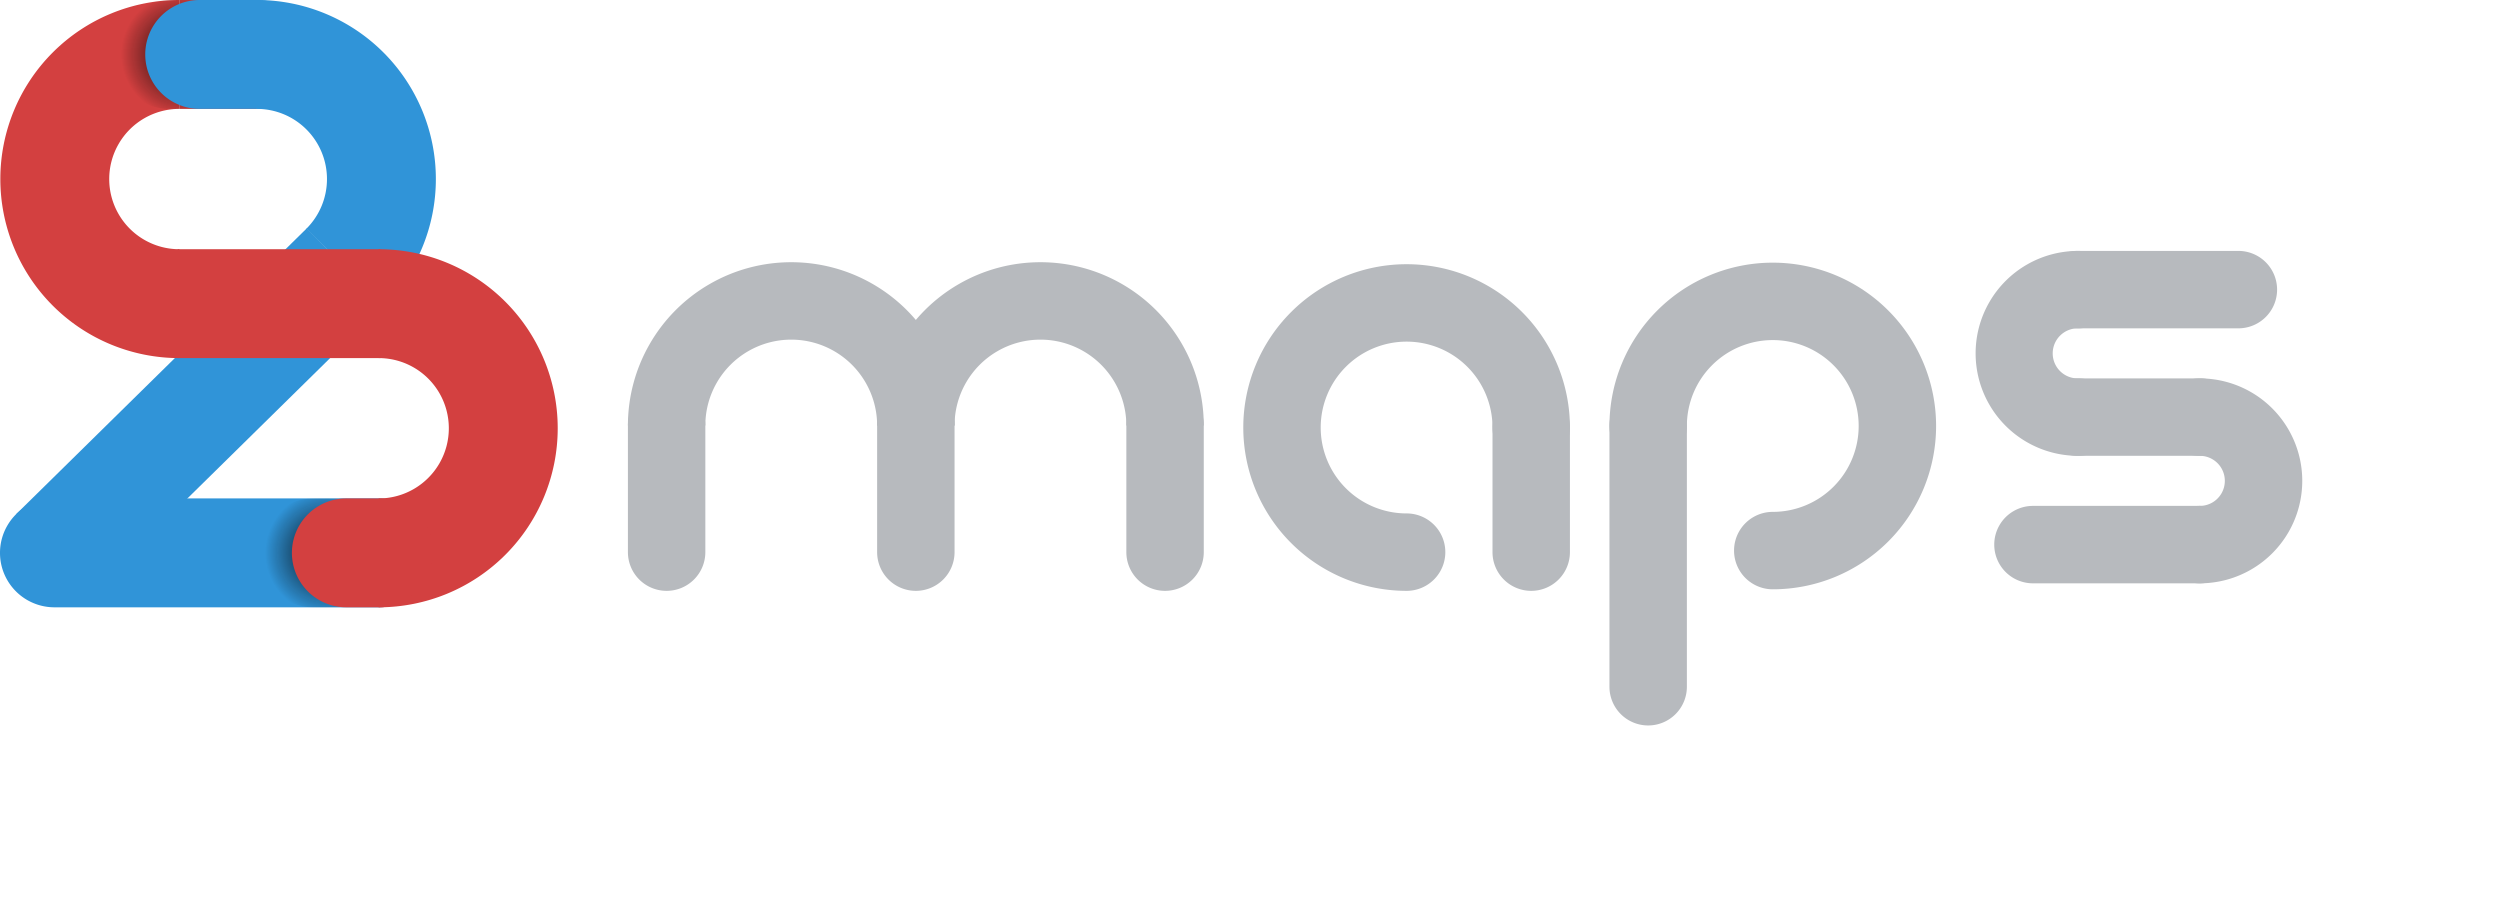 <svg xmlns="http://www.w3.org/2000/svg" xmlns:xlink="http://www.w3.org/1999/xlink" viewBox="0 0 556.128 201.929">
  <defs>
    <radialGradient id="c" cx="72.738" cy="122.987" r="15.575" gradientUnits="userSpaceOnUse">
      <stop offset="0"/>
      <stop offset="0.689" stop-color="#030303" stop-opacity="0.218"/>
      <stop offset="0.884" stop-opacity="0"/>
    </radialGradient>
    <radialGradient id="d" cx="40.676" cy="12.11" r="15.575" xlink:href="#c"/>
  </defs>
  <g>
    <rect x="-0.899" y="79.098" width="90.637" height="24.22" transform="translate(-51.206 57.33) rotate(-44.525)" style="fill: #3094d8"/>
    <path d="M85.293,67.993,68.166,50.866A15.609,15.609,0,0,0,57.129,24.221V0A39.83,39.83,0,0,1,85.293,67.993Z" style="fill: #3094d8"/>
  </g>
  <path d="M39.906,79.659A39.829,39.829,0,1,1,39.906,0V24.221a15.609,15.609,0,0,0,0,31.218Z" style="fill: #d34040"/>
  <path d="M84.234,135.097H12.11a12.11,12.11,0,1,1,0-24.221H84.234a12.11,12.11,0,1,1,0,24.221Z" style="fill: #3094d8"/>
  <rect x="39.497" y="55.438" width="45.082" height="24.221" style="fill: #d34040"/>
  <path d="M84.234,135.097V110.876a15.609,15.609,0,0,0,0-31.218V55.438a39.829,39.829,0,1,1,0,79.659Z" style="fill: #d34040"/>
  <path d="M75.796,135.097H69.68a12.11,12.11,0,0,1,0-24.221h6.116a12.11,12.11,0,0,1,0,24.221Z" style="fill: url(#c)"/>
  <path d="M84.234,135.097H77.044a12.11,12.11,0,1,1,0-24.221h7.19a12.11,12.11,0,1,1,0,24.221Z" style="fill: #d34040"/>
  <rect x="39.906" width="17.224" height="24.221" style="fill: #d34040"/>
  <path d="M43.734,24.221H37.618a12.11,12.11,0,0,1,0-24.221h6.116a12.11,12.11,0,0,1,0,24.221Z" style="fill: url(#d)"/>
  <path d="M57.129,24.221H44.42A12.11,12.11,0,0,1,44.42,0H57.129a12.11,12.11,0,1,1,0,24.221Z" style="fill: #3094d8"/>
  <g>
    <path d="M212.342,94.661H195.119a19.107,19.107,0,0,0-38.215,0h-17.224a36.331,36.331,0,1,1,72.662,0Z" style="fill: #b7babe"/>
    <path d="M267.781,94.661H250.557a19.107,19.107,0,0,0-38.215,0H195.119a36.331,36.331,0,0,1,72.662,0Z" style="fill: #b7babe"/>
    <path d="M148.292,131.436a8.612,8.612,0,0,1-8.612-8.612V94.661a8.612,8.612,0,1,1,17.224,0V122.825A8.612,8.612,0,0,1,148.292,131.436Z" style="fill: #b7babe"/>
    <path d="M203.73,131.436a8.612,8.612,0,0,1-8.612-8.612V94.661a8.612,8.612,0,0,1,17.224,0V122.825A8.612,8.612,0,0,1,203.73,131.436Z" style="fill: #b7babe"/>
    <path d="M259.169,131.436a8.612,8.612,0,0,1-8.612-8.612V94.661a8.612,8.612,0,0,1,17.224,0V122.825A8.611,8.611,0,0,1,259.169,131.436Z" style="fill: #b7babe"/>
  </g>
  <g>
    <path d="M340.621,131.436a8.611,8.611,0,0,1-8.612-8.612V95.106a8.612,8.612,0,0,1,17.224,0V122.825A8.611,8.611,0,0,1,340.621,131.436Z" style="fill: #b7babe"/>
    <path d="M312.902,131.436a36.331,36.331,0,1,1,36.331-36.331,8.612,8.612,0,0,1-17.224,0,19.108,19.108,0,1,0-19.107,19.107,8.612,8.612,0,0,1,0,17.224Z" style="fill: #b7babe"/>
  </g>
  <g>
    <path d="M394.355,131.091a8.612,8.612,0,1,1,0-17.224,19.108,19.108,0,1,0-19.107-19.107,8.612,8.612,0,1,1-17.224,0,36.331,36.331,0,1,1,36.331,36.331Z" style="fill: #b7babe"/>
    <path d="M366.636,161.379a8.611,8.611,0,0,1-8.612-8.612V94.76a8.612,8.612,0,1,1,17.224,0v58.007A8.611,8.611,0,0,1,366.636,161.379Z" style="fill: #b7babe"/>
  </g>
  <g>
    <path d="M462.271,101.4a22.792,22.792,0,1,1,0-45.584,8.612,8.612,0,0,1,0,17.224,5.569,5.569,0,1,0,0,11.137,8.612,8.612,0,1,1,0,17.224Z" style="fill: #b7babe"/>
    <path d="M489.348,129.761a8.612,8.612,0,0,1,0-17.224,5.569,5.569,0,0,0,0-11.138,8.612,8.612,0,0,1,0-17.224,22.792,22.792,0,1,1,0,45.585Z" style="fill: #b7babe"/>
    <path d="M497.93,73.039H462.271a8.612,8.612,0,0,1,0-17.224H497.93a8.612,8.612,0,1,1,0,17.224Z" style="fill: #b7babe"/>
    <path d="M489.348,129.761H452.237a8.612,8.612,0,0,1,0-17.224h37.111a8.612,8.612,0,0,1,0,17.224Z" style="fill: #b7babe"/>
    <path d="M489.348,101.4H462.271a8.612,8.612,0,1,1,0-17.224h27.077a8.612,8.612,0,0,1,0,17.224Z" style="fill: #b7babe"/>
  </g>
</svg>
